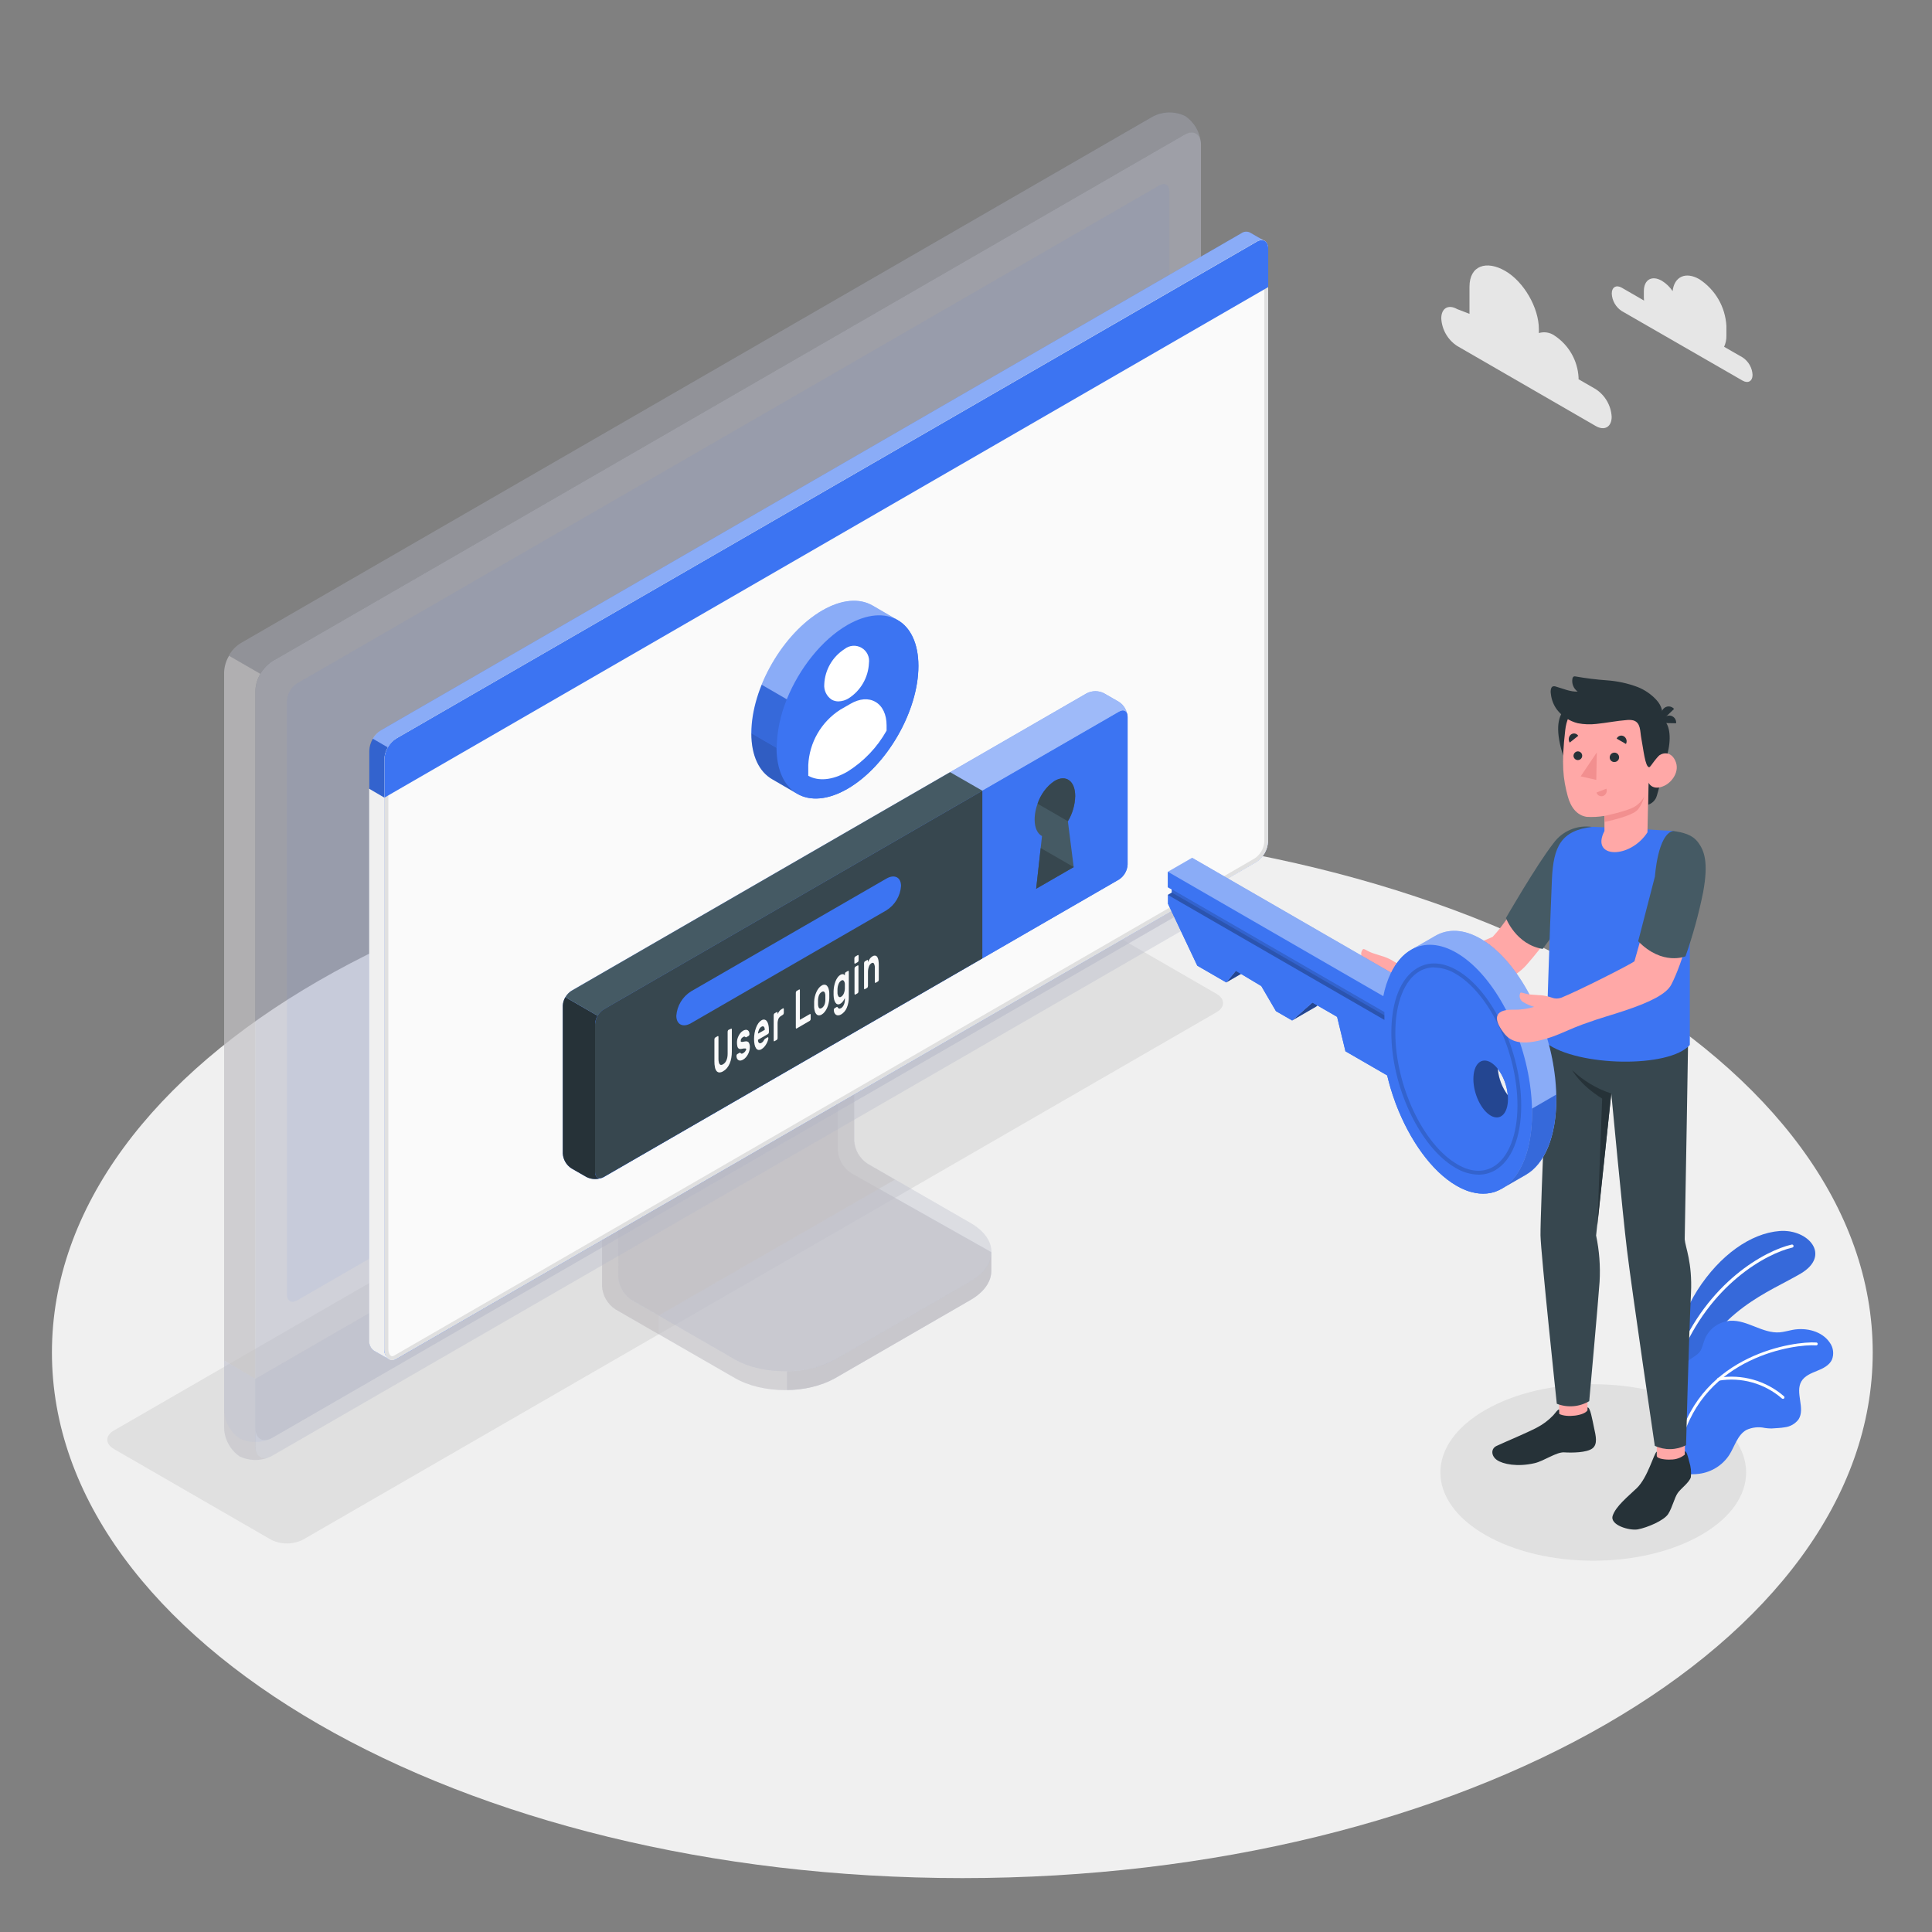 <svg width="198" height="198" viewBox="0 0 198 198" fill="none" xmlns="http://www.w3.org/2000/svg">
<rect x="0" y="0" width="198" height="198" fill="#808080" stroke="none"/>
<path d="M98.624 192.476C150.153 192.476 191.925 168.359 191.925 138.608C191.925 108.858 150.153 84.74 98.624 84.74C47.095 84.74 5.322 108.858 5.322 138.608C5.322 168.359 47.095 192.476 98.624 192.476Z" fill="#F0F0F0"/>
<path d="M152.207 157.299C146.088 153.767 146.088 148.041 152.207 144.509C158.325 140.976 168.245 140.976 174.363 144.509C180.481 148.041 180.481 153.767 174.363 157.299C168.245 160.832 158.325 160.832 152.207 157.299Z" fill="#E0E0E0"/>
<path d="M27.767 157.79L11.674 148.5C10.767 147.977 10.767 147.126 11.674 146.603L105.285 92.557C105.793 92.299 106.356 92.165 106.926 92.165C107.496 92.165 108.059 92.299 108.567 92.557L124.665 101.847C125.572 102.37 125.572 103.221 124.665 103.744L31.054 157.79C30.545 158.048 29.982 158.182 29.411 158.182C28.84 158.182 28.277 158.048 27.767 157.79Z" fill="#E0E0E0"/>
<path d="M85.615 141.23L99.451 133.23C100.877 132.407 101.59 131.33 101.59 130.248C101.59 129.167 101.59 128.324 101.59 128.324L87.239 120.23C86.838 119.97 86.504 119.62 86.265 119.207C86.025 118.794 85.887 118.33 85.861 117.854V100.79L61.705 114.753V131.809C61.733 132.285 61.872 132.748 62.111 133.161C62.35 133.573 62.683 133.924 63.083 134.185L75.295 141.218C78.139 142.877 82.764 142.877 85.615 141.23Z" fill="#3C74F2" fill-opacity="0.06"/>
<g opacity="0.6">
<path d="M85.615 141.23L99.451 133.23C100.877 132.407 101.59 131.33 101.59 130.248C101.59 129.167 101.59 128.324 101.59 128.324L87.239 120.23C86.838 119.97 86.504 119.62 86.265 119.207C86.025 118.794 85.887 118.33 85.861 117.854V100.79L61.705 114.753V131.809C61.733 132.285 61.872 132.748 62.111 133.161C62.35 133.573 62.683 133.924 63.083 134.185L75.295 141.218C78.139 142.877 82.764 142.877 85.615 141.23Z" fill="#C7C3C3"/>
</g>
<path opacity="0.3" d="M67.498 134.831V136.747L63.071 134.193C62.672 133.933 62.339 133.582 62.1 133.169C61.861 132.756 61.723 132.293 61.697 131.817V114.753L66.298 112.096C66.393 113.264 66.496 114.472 66.595 115.66L63.36 117.521V130.847C63.386 131.324 63.524 131.787 63.763 132.2C64.003 132.613 64.337 132.964 64.738 133.223L67.498 134.831Z" fill="#C7C3C3"/>
<path d="M63.36 130.85C63.387 131.327 63.526 131.79 63.766 132.203C64.005 132.616 64.338 132.966 64.738 133.226L75.28 139.301C78.131 140.944 82.756 140.948 85.611 139.301L99.471 131.302C102.326 129.655 102.326 126.985 99.471 125.338L88.922 119.263C88.523 119.003 88.191 118.652 87.952 118.239C87.713 117.826 87.575 117.363 87.548 116.887V103.558L63.392 117.521L63.36 130.85Z" fill="#3C74F2" fill-opacity="0.06"/>
<path opacity="0.3" d="M63.36 130.85C63.387 131.327 63.526 131.79 63.766 132.203C64.005 132.616 64.338 132.966 64.738 133.226L75.28 139.301C78.131 140.944 82.756 140.948 85.611 139.301L99.471 131.302C102.326 129.655 102.326 126.985 99.471 125.338L88.922 119.263C88.523 119.003 88.191 118.652 87.952 118.239C87.713 117.826 87.575 117.363 87.548 116.887V103.558L63.392 117.521L63.36 130.85Z" fill="#C7C3C3"/>
<path opacity="0.5" d="M91.714 120.891L88.906 119.271C88.507 119.011 88.175 118.66 87.936 118.247C87.697 117.834 87.559 117.371 87.532 116.895V103.558L63.376 117.521V130.85C63.403 131.327 63.542 131.79 63.781 132.203C64.021 132.616 64.354 132.966 64.754 133.226L67.526 134.81L91.714 120.891Z" fill="#C7C3C3"/>
<path d="M101.594 128.328V130.253C101.594 131.334 100.877 132.407 99.455 133.235L85.595 141.23C84.079 142.039 82.385 142.46 80.665 142.453V140.537C82.385 140.543 84.079 140.123 85.595 139.313L99.455 131.31C100.877 130.49 101.594 129.409 101.594 128.328Z" fill="#3C74F2" fill-opacity="0.06"/>
<path opacity="0.5" d="M101.594 128.328V130.253C101.594 131.334 100.877 132.407 99.455 133.235L85.595 141.23C84.079 142.039 82.385 142.46 80.665 142.453V140.537C82.385 140.543 84.079 140.123 85.595 139.313L99.455 131.31C100.877 130.49 101.594 129.409 101.594 128.328Z" fill="#C7C3C3"/>
<path d="M24.552 147.415C25.074 147.667 25.648 147.793 26.228 147.783C26.808 147.773 27.377 147.626 27.89 147.356L121.346 93.401C121.847 93.074 122.264 92.634 122.564 92.116C122.863 91.598 123.036 91.016 123.069 90.419V14.815C123.051 14.233 122.896 13.665 122.617 13.155C122.337 12.645 121.941 12.208 121.461 11.88C120.94 11.628 120.366 11.502 119.786 11.513C119.207 11.524 118.638 11.671 118.127 11.944L24.671 65.914C24.171 66.243 23.757 66.686 23.461 67.205C23.165 67.725 22.996 68.307 22.968 68.904V144.497C22.986 145.073 23.138 145.637 23.413 146.144C23.688 146.651 24.078 147.086 24.552 147.415Z" fill="#3C74F2" fill-opacity="0.06"/>
<path d="M27.902 147.352L121.358 93.397C121.86 93.071 122.278 92.63 122.577 92.112C122.876 91.594 123.049 91.013 123.081 90.415V14.815C123.081 13.718 122.309 13.27 121.358 13.821L27.902 67.776C27.401 68.102 26.984 68.542 26.684 69.061C26.385 69.579 26.212 70.16 26.18 70.757V146.358C26.18 147.455 26.952 147.902 27.902 147.352Z" fill="#3C74F2" fill-opacity="0.06"/>
<path opacity="0.5" d="M27.902 147.352L121.358 93.397C121.86 93.071 122.278 92.63 122.577 92.112C122.876 91.594 123.049 91.013 123.081 90.415V14.815C123.081 13.718 122.309 13.27 121.358 13.821L27.902 67.776C27.401 68.102 26.984 68.542 26.684 69.061C26.385 69.579 26.212 70.16 26.18 70.757V146.358C26.18 147.455 26.952 147.902 27.902 147.352Z" fill="#C7C3C3"/>
<path d="M27.649 149.316C27.159 149.53 26.628 149.635 26.093 149.624C25.559 149.613 25.033 149.487 24.552 149.253C24.077 148.923 23.687 148.487 23.412 147.978C23.136 147.47 22.984 146.904 22.968 146.326V139.444L26.195 141.313V148.195C26.176 149.197 26.813 149.653 27.649 149.316Z" fill="#3C74F2" fill-opacity="0.06"/>
<path opacity="0.5" d="M27.649 149.316C27.159 149.53 26.628 149.635 26.093 149.624C25.559 149.613 25.033 149.487 24.552 149.253C24.077 148.923 23.687 148.487 23.412 147.978C23.136 147.47 22.984 146.904 22.968 146.326V139.444L26.195 141.313V148.195C26.176 149.197 26.813 149.653 27.649 149.316Z" fill="#C7C3C3"/>
<path d="M26.176 141.313V148.195C26.176 149.292 26.968 149.736 27.898 149.189L121.354 95.234C121.853 94.909 122.269 94.471 122.568 93.956C122.867 93.441 123.042 92.863 123.077 92.268V85.354L26.176 141.313Z" fill="#3C74F2" fill-opacity="0.06"/>
<path opacity="0.3" d="M26.18 141.297V148.195C26.18 149.292 26.972 149.736 27.902 149.189L121.358 95.234C121.856 94.909 122.271 94.471 122.57 93.955C122.868 93.44 123.042 92.862 123.077 92.268V85.354L26.18 141.297Z" fill="#C7C3C3"/>
<path d="M29.407 132.66V71.831C29.425 71.472 29.528 71.123 29.707 70.812C29.886 70.501 30.136 70.237 30.437 70.041L118.8 19.008C119.37 18.68 119.834 18.945 119.834 19.602V80.463C119.814 80.822 119.711 81.171 119.531 81.482C119.352 81.793 119.101 82.058 118.8 82.253L30.441 133.274C29.87 133.603 29.407 133.333 29.407 132.66Z" fill="#3C74F2" fill-opacity="0.06"/>
<path d="M74.626 115.526C74.156 115.831 73.764 116.244 73.484 116.73C73.203 117.216 73.041 117.761 73.01 118.321C73.01 119.351 73.735 119.771 74.626 119.256C75.097 118.95 75.489 118.536 75.77 118.05C76.05 117.563 76.212 117.017 76.242 116.456C76.242 115.426 75.517 115.011 74.626 115.526Z" fill="#3C74F2" fill-opacity="0.06"/>
<path opacity="0.7" d="M26.686 69.055C26.38 69.571 26.204 70.154 26.176 70.754V141.313L22.968 139.444V68.904C22.989 68.303 23.163 67.717 23.475 67.202L26.686 69.055Z" fill="#C7C3C3"/>
<path opacity="0.3" d="M123.061 14.529C122.938 13.642 122.221 13.341 121.354 13.82L27.898 67.775C27.392 68.092 26.973 68.532 26.683 69.055L23.451 67.189C23.744 66.667 24.163 66.228 24.671 65.91L118.127 11.959C118.639 11.687 119.208 11.54 119.788 11.528C120.368 11.518 120.943 11.643 121.465 11.896C121.904 12.195 122.274 12.585 122.549 13.039C122.824 13.494 122.999 14.002 123.061 14.529Z" fill="#C7C3C3"/>
<path d="M128.102 23.835C127.963 23.766 127.808 23.735 127.653 23.747C127.498 23.759 127.35 23.813 127.223 23.903L39.042 74.844C38.694 75.074 38.405 75.383 38.198 75.746C37.992 76.108 37.874 76.514 37.854 76.931V137.388C37.841 137.593 37.882 137.796 37.971 137.98C38.061 138.164 38.196 138.322 38.364 138.438C38.559 138.545 39.596 139.147 39.905 139.313C40.014 139.369 40.136 139.394 40.259 139.387C40.381 139.38 40.5 139.341 40.602 139.273L128.763 88.332C129.111 88.102 129.4 87.793 129.607 87.43C129.813 87.068 129.931 86.662 129.951 86.245V25.475C129.969 25.321 129.944 25.166 129.878 25.026C129.812 24.886 129.709 24.767 129.579 24.683C129.381 24.552 128.324 23.966 128.102 23.835Z" fill="#3C74F2"/>
<path d="M40.582 75.7L128.767 24.778C129.433 24.382 129.955 24.707 129.955 25.475V86.245C129.935 86.662 129.817 87.068 129.611 87.43C129.404 87.793 129.115 88.102 128.767 88.332L40.582 139.273C39.917 139.669 39.394 139.032 39.394 138.264V77.786C39.415 77.37 39.533 76.964 39.74 76.602C39.946 76.239 40.235 75.93 40.582 75.7Z" fill="#FAFAFA"/>
<path d="M129.306 25.007C129.54 25.007 129.575 25.3 129.575 25.475V86.245C129.554 86.594 129.451 86.933 129.276 87.235C129.101 87.538 128.858 87.795 128.565 87.987L40.392 138.929C40.333 138.967 40.264 138.989 40.194 138.992C39.972 138.992 39.798 138.651 39.798 138.263V77.786C39.817 77.437 39.916 77.098 40.088 76.793C40.26 76.489 40.499 76.229 40.788 76.032L128.965 25.118C129.067 25.052 129.185 25.014 129.306 25.007ZM129.306 24.611C129.115 24.619 128.93 24.677 128.767 24.778L40.582 75.699C40.235 75.93 39.946 76.239 39.74 76.601C39.533 76.964 39.415 77.37 39.394 77.786V138.263C39.394 138.873 39.735 139.388 40.186 139.388C40.326 139.385 40.462 139.346 40.582 139.273L128.763 88.332C129.111 88.102 129.4 87.793 129.607 87.43C129.813 87.067 129.931 86.662 129.951 86.245V25.475C129.951 24.928 129.682 24.611 129.286 24.611H129.306Z" fill="#E0E0E0"/>
<path d="M38.341 138.438C38.471 138.505 39.41 139.04 39.822 139.277C39.674 139.155 39.557 138.999 39.48 138.823C39.403 138.647 39.368 138.455 39.378 138.263V81.734L37.834 80.832V137.388C37.821 137.592 37.861 137.796 37.95 137.979C38.038 138.163 38.173 138.321 38.341 138.438Z" fill="#F0F0F0"/>
<path d="M129.971 25.463C129.971 24.703 129.429 24.394 128.783 24.778L40.582 75.7C40.235 75.93 39.946 76.239 39.74 76.602C39.533 76.964 39.415 77.37 39.394 77.787V81.747L129.971 29.423V25.463Z" fill="#3C74F2"/>
<g opacity="0.4">
<path d="M128.767 24.778L40.582 75.695C40.228 75.919 39.937 76.228 39.735 76.594L38.202 75.703C38.404 75.35 38.693 75.054 39.042 74.844L127.223 23.903C127.349 23.812 127.498 23.758 127.653 23.745C127.807 23.732 127.963 23.762 128.102 23.831C128.316 23.966 129.318 24.532 129.575 24.671C129.442 24.622 129.299 24.605 129.158 24.624C129.017 24.643 128.883 24.695 128.767 24.778Z" fill="white"/>
</g>
<path opacity="0.15" d="M37.834 80.836V76.911C37.85 76.484 37.977 76.068 38.202 75.704L39.739 76.591C39.517 76.948 39.392 77.358 39.378 77.779V81.739L37.834 80.836Z" fill="black"/>
<path d="M111.375 71.05L58.56 101.542C58.304 101.709 58.09 101.934 57.936 102.199C57.783 102.464 57.694 102.761 57.677 103.067V118.21C57.694 118.516 57.783 118.813 57.936 119.078C58.09 119.343 58.304 119.568 58.56 119.735L60.101 120.622C60.375 120.76 60.677 120.832 60.984 120.832C61.291 120.832 61.593 120.76 61.867 120.622L114.674 90.13C114.931 89.962 115.144 89.737 115.298 89.471C115.451 89.205 115.54 88.907 115.557 88.601V73.454C115.54 73.148 115.451 72.851 115.298 72.586C115.144 72.321 114.931 72.096 114.674 71.93L113.129 71.043C112.857 70.906 112.556 70.836 112.251 70.837C111.946 70.839 111.646 70.912 111.375 71.05Z" fill="#3C74F2"/>
<path opacity="0.5" d="M115.557 73.32C115.493 72.864 115.125 72.698 114.682 72.955L61.867 103.447C61.607 103.609 61.392 103.835 61.245 104.105L57.939 102.196C58.087 101.931 58.299 101.708 58.556 101.546L111.375 71.054C111.648 70.916 111.95 70.843 112.256 70.843C112.562 70.843 112.864 70.916 113.137 71.054L114.682 71.941C114.917 72.096 115.117 72.298 115.268 72.536C115.419 72.774 115.517 73.041 115.557 73.32Z" fill="white"/>
<path d="M61.717 120.697C61.458 120.799 61.181 120.845 60.903 120.833C60.626 120.821 60.353 120.75 60.105 120.626L58.56 119.739C58.304 119.571 58.091 119.346 57.937 119.082C57.784 118.817 57.695 118.52 57.677 118.214V103.071C57.689 102.762 57.779 102.461 57.939 102.196L61.245 104.105C61.085 104.366 60.995 104.665 60.984 104.972V120.119C60.984 120.622 61.301 120.855 61.717 120.697Z" fill="#263238"/>
<path d="M61.867 103.447L114.682 72.955C115.169 72.674 115.565 72.9 115.565 73.462V88.609C115.548 88.915 115.459 89.213 115.306 89.479C115.152 89.745 114.939 89.97 114.682 90.138L61.875 120.63C61.388 120.911 60.992 120.681 60.992 120.119V104.976C61.008 104.67 61.095 104.373 61.247 104.107C61.399 103.842 61.612 103.616 61.867 103.447Z" fill="#3C74F2"/>
<path d="M97.373 79.137L58.564 101.546C58.307 101.708 58.095 101.931 57.947 102.196L61.253 104.105C61.4 103.835 61.614 103.609 61.875 103.447L100.683 81.041L97.373 79.137Z" fill="#455A64"/>
<path d="M100.675 81.041L61.867 103.447C61.61 103.615 61.396 103.84 61.243 104.106C61.09 104.372 61.001 104.67 60.984 104.976V120.115C60.984 120.677 61.38 120.907 61.867 120.626L100.675 98.22V81.041Z" fill="#37474F"/>
<path d="M70.817 101.602L90.842 90.043C91.67 89.564 92.343 89.904 92.343 90.803C92.306 91.308 92.151 91.797 91.889 92.231C91.628 92.664 91.268 93.03 90.838 93.298L70.817 104.861C69.989 105.34 69.312 105 69.312 104.101C69.349 103.595 69.505 103.106 69.766 102.672C70.028 102.238 70.388 101.871 70.817 101.602Z" fill="#3C74F2"/>
<path d="M74.919 105.431C74.923 105.427 74.927 105.424 74.933 105.421C74.938 105.419 74.943 105.418 74.949 105.418C74.955 105.418 74.96 105.419 74.965 105.421C74.97 105.424 74.975 105.427 74.979 105.431C74.996 105.458 75.005 105.49 75.002 105.522V107.776C75.003 107.993 74.984 108.211 74.947 108.425C74.914 108.621 74.858 108.813 74.781 108.995C74.71 109.163 74.616 109.32 74.503 109.463C74.392 109.595 74.258 109.706 74.107 109.791C73.99 109.868 73.852 109.909 73.711 109.91C73.658 109.906 73.605 109.891 73.558 109.865C73.51 109.84 73.468 109.806 73.434 109.764C73.347 109.647 73.29 109.511 73.268 109.368C73.23 109.176 73.213 108.981 73.216 108.785V106.528C73.216 106.489 73.224 106.45 73.24 106.413C73.25 106.381 73.271 106.353 73.3 106.334L73.549 106.188C73.557 106.18 73.568 106.176 73.579 106.176C73.59 106.176 73.6 106.18 73.609 106.188C73.627 106.214 73.635 106.247 73.632 106.279V108.504C73.629 108.627 73.641 108.749 73.668 108.869C73.679 108.945 73.712 109.017 73.763 109.075C73.781 109.096 73.803 109.113 73.829 109.124C73.854 109.135 73.882 109.139 73.909 109.138C73.977 109.133 74.043 109.112 74.1 109.075C74.17 109.032 74.234 108.98 74.29 108.92C74.351 108.849 74.402 108.769 74.44 108.683C74.485 108.581 74.518 108.475 74.539 108.366C74.562 108.235 74.573 108.102 74.571 107.97V105.74C74.572 105.7 74.581 105.661 74.599 105.625C74.608 105.593 74.629 105.565 74.658 105.546L74.919 105.431Z" fill="#FAFAFA"/>
<path d="M76.472 107.561C76.474 107.532 76.467 107.503 76.452 107.478C76.442 107.468 76.431 107.46 76.418 107.455C76.404 107.45 76.39 107.449 76.376 107.451C76.328 107.444 76.279 107.444 76.23 107.451L76 107.494C75.926 107.513 75.849 107.513 75.775 107.494C75.716 107.475 75.666 107.438 75.632 107.387C75.593 107.323 75.568 107.252 75.557 107.177C75.518 106.965 75.518 106.748 75.557 106.536C75.587 106.414 75.629 106.296 75.683 106.183C75.738 106.071 75.804 105.965 75.882 105.867C75.957 105.773 76.048 105.694 76.151 105.633C76.234 105.582 76.327 105.55 76.424 105.538C76.494 105.531 76.565 105.546 76.626 105.581C76.684 105.617 76.73 105.669 76.757 105.732C76.789 105.806 76.806 105.885 76.808 105.966C76.812 106.005 76.804 106.046 76.784 106.08C76.775 106.113 76.754 106.141 76.725 106.16L76.487 106.298C76.477 106.304 76.464 106.308 76.452 106.308C76.439 106.308 76.427 106.304 76.416 106.298L76.365 106.259C76.344 106.242 76.319 106.233 76.293 106.231C76.243 106.237 76.194 106.254 76.151 106.282C76.089 106.32 76.034 106.368 75.988 106.425C75.941 106.487 75.915 106.564 75.917 106.643C75.912 106.673 75.912 106.704 75.917 106.734C75.925 106.745 75.935 106.754 75.946 106.761C75.958 106.768 75.971 106.772 75.984 106.773C76.028 106.781 76.072 106.781 76.115 106.773L76.337 106.734C76.523 106.698 76.65 106.734 76.733 106.837C76.82 106.984 76.86 107.154 76.848 107.324C76.847 107.442 76.831 107.559 76.8 107.672C76.769 107.796 76.724 107.915 76.666 108.029C76.607 108.146 76.534 108.255 76.448 108.353C76.366 108.45 76.268 108.531 76.159 108.595C76.072 108.651 75.972 108.685 75.87 108.694C75.795 108.697 75.722 108.676 75.66 108.635C75.599 108.593 75.552 108.533 75.525 108.464C75.493 108.389 75.477 108.308 75.478 108.227C75.474 108.186 75.482 108.144 75.501 108.108C75.511 108.075 75.532 108.047 75.561 108.029L75.798 107.89C75.83 107.89 75.854 107.87 75.87 107.89L75.921 107.946C75.932 107.957 75.944 107.967 75.959 107.974C75.973 107.981 75.989 107.984 76.004 107.985C76.06 107.985 76.114 107.967 76.159 107.934C76.23 107.893 76.294 107.841 76.349 107.779C76.376 107.747 76.398 107.711 76.416 107.672C76.444 107.641 76.463 107.603 76.472 107.561Z" fill="#FAFAFA"/>
<path d="M77.279 106.489C77.279 106.283 77.296 106.078 77.331 105.875C77.364 105.684 77.416 105.497 77.485 105.317C77.544 105.155 77.624 105.001 77.723 104.861C77.806 104.74 77.914 104.639 78.04 104.564C78.132 104.502 78.243 104.478 78.353 104.497C78.449 104.519 78.534 104.577 78.59 104.659C78.665 104.767 78.717 104.888 78.745 105.016C78.783 105.182 78.801 105.352 78.8 105.522V105.768C78.801 105.809 78.792 105.85 78.772 105.887C78.763 105.919 78.742 105.947 78.713 105.966L77.683 106.564C77.681 106.634 77.69 106.703 77.711 106.77C77.726 106.815 77.754 106.854 77.79 106.885C77.823 106.91 77.864 106.923 77.905 106.92C77.953 106.915 77.999 106.898 78.04 106.873C78.1 106.84 78.153 106.797 78.198 106.746C78.239 106.7 78.273 106.65 78.301 106.596C78.318 106.564 78.337 106.534 78.356 106.505C78.374 106.484 78.394 106.467 78.416 106.453L78.661 106.31C78.67 106.304 78.68 106.3 78.691 106.3C78.702 106.3 78.712 106.304 78.721 106.31C78.731 106.323 78.739 106.338 78.743 106.353C78.747 106.369 78.748 106.386 78.745 106.402C78.74 106.479 78.724 106.555 78.697 106.627C78.663 106.737 78.618 106.843 78.562 106.944C78.501 107.06 78.426 107.169 78.341 107.269C78.255 107.371 78.154 107.458 78.04 107.526C77.946 107.587 77.834 107.614 77.723 107.601C77.626 107.578 77.541 107.519 77.485 107.435C77.407 107.315 77.355 107.18 77.331 107.039C77.295 106.858 77.278 106.673 77.279 106.489ZM78.04 105.225C77.979 105.258 77.926 105.304 77.885 105.36C77.841 105.416 77.805 105.477 77.778 105.542C77.751 105.608 77.728 105.675 77.711 105.744C77.697 105.807 77.688 105.87 77.683 105.934L78.38 105.538C78.376 105.484 78.368 105.429 78.356 105.376C78.35 105.328 78.331 105.283 78.301 105.245C78.289 105.228 78.274 105.214 78.256 105.203C78.239 105.192 78.219 105.185 78.198 105.182C78.142 105.177 78.086 105.193 78.04 105.225Z" fill="#FAFAFA"/>
<path d="M80.043 104.121C79.924 104.189 79.829 104.295 79.774 104.421C79.713 104.589 79.684 104.766 79.691 104.944V106.374C79.692 106.415 79.683 106.455 79.667 106.493C79.658 106.525 79.636 106.553 79.608 106.572L79.374 106.706C79.371 106.711 79.366 106.714 79.361 106.716C79.356 106.719 79.35 106.72 79.344 106.72C79.339 106.72 79.333 106.719 79.328 106.716C79.323 106.714 79.319 106.711 79.315 106.706C79.297 106.679 79.289 106.647 79.291 106.615V104.053C79.291 104.012 79.299 103.972 79.315 103.934C79.326 103.902 79.347 103.875 79.374 103.855L79.608 103.721C79.616 103.713 79.627 103.709 79.638 103.709C79.649 103.709 79.659 103.713 79.667 103.721C79.686 103.746 79.694 103.777 79.691 103.808V103.934C79.738 103.828 79.797 103.727 79.865 103.633C79.928 103.547 80.009 103.475 80.103 103.424L80.245 103.34C80.253 103.333 80.263 103.329 80.273 103.329C80.284 103.329 80.293 103.333 80.301 103.34C80.32 103.367 80.33 103.399 80.329 103.431V103.792C80.328 103.833 80.319 103.873 80.301 103.911C80.291 103.942 80.272 103.97 80.245 103.99L80.043 104.121Z" fill="#FAFAFA"/>
<path d="M82.998 103.93C83.001 103.926 83.006 103.923 83.011 103.92C83.016 103.918 83.022 103.917 83.027 103.917C83.033 103.917 83.038 103.918 83.044 103.92C83.049 103.923 83.053 103.926 83.057 103.93C83.075 103.957 83.083 103.989 83.081 104.021V104.417C83.081 104.458 83.073 104.498 83.057 104.536C83.043 104.565 83.023 104.591 82.998 104.611L81.643 105.403C81.635 105.411 81.625 105.415 81.614 105.415C81.603 105.415 81.592 105.411 81.584 105.403C81.566 105.378 81.558 105.347 81.56 105.316V101.752C81.56 101.711 81.568 101.671 81.584 101.633C81.595 101.602 81.616 101.576 81.643 101.558L81.893 101.412C81.901 101.404 81.912 101.4 81.922 101.4C81.933 101.4 81.944 101.404 81.952 101.412C81.97 101.437 81.978 101.468 81.976 101.499V104.512L82.998 103.93Z" fill="#FAFAFA"/>
<path d="M84.213 101C84.302 100.938 84.41 100.909 84.518 100.917C84.611 100.924 84.697 100.967 84.76 101.036C84.834 101.12 84.888 101.22 84.918 101.329C84.961 101.469 84.984 101.614 84.99 101.76C84.99 101.792 84.99 101.836 84.99 101.887V102.192C84.99 102.239 84.99 102.283 84.99 102.319C84.982 102.491 84.958 102.662 84.918 102.829C84.882 102.993 84.829 103.152 84.76 103.305C84.697 103.447 84.616 103.58 84.518 103.701C84.435 103.81 84.331 103.903 84.213 103.974C84.122 104.033 84.014 104.063 83.904 104.057C83.813 104.049 83.728 104.007 83.667 103.938C83.591 103.857 83.537 103.757 83.508 103.649C83.466 103.509 83.442 103.364 83.437 103.218C83.437 103.186 83.437 103.146 83.437 103.095V102.79C83.437 102.738 83.437 102.695 83.437 102.663C83.442 102.49 83.464 102.317 83.504 102.148C83.543 101.984 83.597 101.823 83.667 101.669C83.73 101.528 83.81 101.395 83.904 101.273C83.988 101.163 84.093 101.07 84.213 101ZM84.586 102.022C84.585 101.934 84.571 101.847 84.542 101.764C84.527 101.714 84.497 101.669 84.455 101.638C84.421 101.615 84.38 101.605 84.34 101.61C84.295 101.618 84.252 101.636 84.213 101.661C84.167 101.687 84.124 101.719 84.087 101.756C84.041 101.804 84.003 101.857 83.972 101.915C83.932 101.987 83.903 102.064 83.885 102.144C83.859 102.246 83.843 102.349 83.837 102.453C83.837 102.485 83.837 102.521 83.837 102.564V102.845C83.837 102.889 83.837 102.925 83.837 102.948C83.841 103.036 83.857 103.123 83.885 103.206C83.899 103.256 83.93 103.301 83.972 103.332C83.988 103.344 84.007 103.352 84.027 103.356C84.046 103.36 84.067 103.36 84.087 103.356C84.132 103.349 84.175 103.332 84.213 103.309C84.259 103.282 84.302 103.25 84.34 103.214C84.384 103.165 84.423 103.112 84.455 103.055C84.493 102.982 84.522 102.905 84.542 102.826C84.568 102.724 84.582 102.621 84.586 102.517C84.588 102.48 84.588 102.443 84.586 102.406V102.129C84.588 102.093 84.588 102.057 84.586 102.022Z" fill="#FAFAFA"/>
<path d="M86.201 103.316C86.252 103.285 86.297 103.247 86.336 103.202C86.384 103.146 86.425 103.085 86.459 103.019C86.498 102.94 86.529 102.856 86.55 102.77C86.574 102.673 86.586 102.573 86.585 102.473V102.271C86.585 102.311 86.546 102.358 86.518 102.414C86.491 102.471 86.459 102.527 86.423 102.58C86.382 102.636 86.337 102.688 86.288 102.738C86.239 102.79 86.181 102.834 86.118 102.869C86.077 102.897 86.032 102.916 85.983 102.925C85.935 102.935 85.885 102.935 85.837 102.924C85.749 102.897 85.673 102.839 85.623 102.762C85.559 102.66 85.512 102.547 85.484 102.429C85.451 102.28 85.432 102.127 85.429 101.974C85.429 101.922 85.429 101.859 85.429 101.784C85.429 101.709 85.429 101.645 85.429 101.59C85.434 101.416 85.453 101.242 85.484 101.071C85.517 100.903 85.563 100.737 85.623 100.576C85.679 100.436 85.751 100.304 85.837 100.18C85.91 100.071 86.006 99.979 86.118 99.911C86.171 99.879 86.228 99.856 86.288 99.844C86.333 99.835 86.379 99.835 86.423 99.844C86.458 99.853 86.491 99.871 86.518 99.895C86.543 99.914 86.566 99.937 86.585 99.962V99.835C86.586 99.795 86.594 99.754 86.609 99.717C86.62 99.686 86.641 99.659 86.669 99.641L86.902 99.503C86.91 99.495 86.921 99.491 86.932 99.491C86.943 99.491 86.954 99.495 86.962 99.503C86.981 99.529 86.99 99.561 86.989 99.594V102.168C87 102.554 86.928 102.937 86.779 103.293C86.662 103.572 86.46 103.808 86.201 103.966C86.113 104.021 86.012 104.052 85.908 104.057C85.826 104.062 85.744 104.041 85.675 103.998C85.608 103.947 85.553 103.882 85.516 103.807C85.478 103.717 85.456 103.62 85.453 103.522C85.449 103.481 85.457 103.44 85.477 103.404C85.486 103.371 85.507 103.343 85.536 103.324L85.746 103.206C85.751 103.2 85.757 103.196 85.763 103.193C85.769 103.191 85.776 103.189 85.784 103.189C85.791 103.189 85.797 103.191 85.804 103.193C85.811 103.196 85.816 103.2 85.821 103.206C85.841 103.226 85.858 103.249 85.873 103.273C85.897 103.315 85.936 103.347 85.984 103.36C86.031 103.396 86.102 103.356 86.201 103.316ZM85.829 101.396C85.829 101.501 85.829 101.604 85.829 101.705C85.818 101.863 85.863 102.02 85.956 102.148C85.991 102.179 86.036 102.195 86.082 102.195C86.129 102.195 86.174 102.179 86.209 102.148C86.324 102.073 86.414 101.966 86.467 101.839C86.539 101.674 86.579 101.497 86.585 101.317C86.585 101.257 86.585 101.186 86.585 101.103C86.585 101.02 86.585 100.948 86.585 100.897C86.594 100.755 86.551 100.615 86.467 100.501C86.431 100.469 86.386 100.451 86.338 100.451C86.29 100.451 86.244 100.469 86.209 100.501C86.097 100.575 86.008 100.681 85.956 100.806C85.874 100.992 85.831 101.193 85.829 101.396Z" fill="#FAFAFA"/>
<path d="M87.912 97.88C87.92 97.873 87.93 97.87 87.94 97.87C87.95 97.87 87.96 97.873 87.967 97.88C87.988 97.905 87.998 97.938 87.995 97.971V98.402C87.995 98.444 87.986 98.484 87.967 98.521C87.956 98.551 87.937 98.577 87.912 98.596L87.647 98.751C87.643 98.755 87.638 98.758 87.633 98.761C87.628 98.763 87.623 98.764 87.617 98.764C87.611 98.764 87.606 98.763 87.601 98.761C87.596 98.758 87.591 98.755 87.587 98.751C87.577 98.739 87.569 98.725 87.564 98.71C87.56 98.695 87.558 98.679 87.56 98.664V98.232C87.559 98.191 87.569 98.15 87.587 98.113C87.598 98.082 87.619 98.056 87.647 98.038L87.912 97.88ZM87.979 101.598C87.979 101.638 87.971 101.677 87.956 101.713C87.943 101.744 87.922 101.771 87.896 101.792L87.659 101.927C87.655 101.931 87.651 101.934 87.646 101.936C87.641 101.939 87.636 101.94 87.631 101.94C87.626 101.94 87.62 101.939 87.615 101.936C87.611 101.934 87.606 101.931 87.603 101.927C87.582 101.901 87.573 101.868 87.575 101.836V99.273C87.575 99.232 87.585 99.192 87.603 99.155C87.614 99.124 87.633 99.097 87.659 99.076L87.896 98.941C87.904 98.933 87.915 98.929 87.926 98.929C87.937 98.929 87.948 98.933 87.956 98.941C87.973 98.966 87.982 98.997 87.979 99.028V101.598Z" fill="#FAFAFA"/>
<path d="M90.062 100.39C90.062 100.431 90.054 100.471 90.038 100.509C90.028 100.54 90.007 100.566 89.979 100.584L89.742 100.723C89.734 100.73 89.724 100.734 89.714 100.734C89.703 100.734 89.694 100.73 89.686 100.723C89.665 100.697 89.655 100.665 89.658 100.632V99.238C89.671 99.073 89.641 98.908 89.571 98.759C89.516 98.66 89.429 98.644 89.306 98.715C89.183 98.797 89.093 98.919 89.049 99.06C88.982 99.246 88.95 99.444 88.954 99.642V101.04C88.953 101.08 88.945 101.121 88.93 101.158C88.92 101.191 88.899 101.219 88.87 101.238L88.637 101.372C88.633 101.377 88.628 101.38 88.623 101.382C88.618 101.385 88.613 101.386 88.607 101.386C88.601 101.386 88.596 101.385 88.591 101.382C88.586 101.38 88.581 101.377 88.577 101.372C88.559 101.347 88.55 101.316 88.553 101.285V98.723C88.553 98.682 88.561 98.642 88.577 98.604C88.587 98.572 88.608 98.543 88.637 98.525L88.87 98.39C88.874 98.386 88.879 98.383 88.884 98.38C88.889 98.378 88.894 98.377 88.9 98.377C88.906 98.377 88.911 98.378 88.916 98.38C88.921 98.383 88.926 98.386 88.93 98.39C88.947 98.417 88.956 98.449 88.954 98.481V98.604C89.006 98.484 89.069 98.368 89.144 98.26C89.209 98.16 89.297 98.077 89.401 98.018C89.491 97.952 89.603 97.924 89.714 97.939C89.758 97.95 89.799 97.97 89.834 97.998C89.87 98.026 89.899 98.061 89.92 98.101C89.977 98.209 90.015 98.325 90.031 98.446C90.052 98.603 90.062 98.762 90.062 98.921V100.39Z" fill="#FAFAFA"/>
<path d="M110.037 88.863L106.191 91.08L106.789 85.687C106.326 85.441 106.033 84.843 106.033 83.984C106.033 82.451 106.968 80.673 108.116 80.024C109.264 79.375 110.195 80.064 110.195 81.608C110.171 82.517 109.912 83.404 109.443 84.182L110.037 88.863Z" fill="#455A64"/>
<path d="M110.04 88.862L106.655 86.91L106.191 91.084L110.04 88.862Z" fill="#37474F"/>
<path d="M108.108 80.012C107.271 80.578 106.646 81.407 106.334 82.368L109.435 84.158C109.904 83.38 110.163 82.493 110.187 81.584C110.195 80.052 109.264 79.351 108.108 80.012Z" fill="#37474F"/>
<path d="M89.417 62.053C88.098 61.293 86.281 61.4 84.269 62.56C80.253 64.881 76.998 70.516 76.998 75.153C76.998 77.481 77.822 79.113 79.145 79.865L81.707 81.354C83.021 82.115 84.839 82.004 86.855 80.843C90.87 78.527 94.125 72.888 94.125 68.251C94.125 65.934 93.309 64.29 91.995 63.55" fill="#3C74F2"/>
<path d="M86.851 64.053C82.835 66.374 79.58 72.013 79.58 76.646C79.58 81.279 82.835 83.164 86.851 80.843C90.866 78.523 94.125 72.888 94.121 68.251C94.117 63.613 90.862 61.736 86.851 64.053Z" fill="#3C74F2"/>
<path d="M90.862 74.341V74.872C89.9 76.589 88.52 78.036 86.851 79.078C85.287 79.977 83.873 80.076 82.835 79.501V78.408C82.888 77.271 83.213 76.163 83.782 75.177C84.351 74.192 85.148 73.356 86.106 72.742L87.164 72.132C88.098 71.593 89.009 71.522 89.722 71.938C90.434 72.353 90.862 73.229 90.862 74.341Z" fill="#3C74F2"/>
<path opacity="0.4" d="M89.417 62.053L91.991 63.55C90.676 62.786 88.858 62.893 86.843 64.053C84.213 65.574 81.909 68.516 80.633 71.668L78.056 70.175C79.335 67.007 81.62 64.081 84.265 62.56C86.284 61.404 88.102 61.293 89.417 62.053Z" fill="white"/>
<path opacity="0.2" d="M81.616 81.295L79.148 79.865C77.826 79.113 77.002 77.489 77.002 75.153L79.58 76.65C79.596 78.907 80.356 80.515 81.616 81.295Z" fill="black"/>
<path opacity="0.1" d="M78.064 70.175L80.641 71.668C79.981 73.246 79.626 74.936 79.596 76.646L77.018 75.149C77.05 73.44 77.404 71.752 78.064 70.175Z" fill="black"/>
<path d="M85.932 71.882C85.686 71.885 85.444 71.822 85.231 71.7C84.974 71.529 84.768 71.291 84.635 71.012C84.502 70.733 84.446 70.424 84.475 70.116C84.508 69.394 84.714 68.692 85.075 68.066C85.436 67.44 85.942 66.91 86.55 66.52C86.794 66.325 87.091 66.209 87.403 66.185C87.715 66.162 88.026 66.234 88.296 66.39C88.567 66.547 88.783 66.781 88.918 67.063C89.053 67.345 89.1 67.661 89.052 67.97C89.018 68.691 88.812 69.394 88.451 70.019C88.09 70.645 87.585 71.175 86.977 71.565C86.663 71.762 86.302 71.871 85.932 71.882Z" fill="white"/>
<path d="M89.722 71.933C89.009 71.517 88.098 71.589 87.164 72.127L86.106 72.737C85.148 73.352 84.35 74.188 83.781 75.175C83.212 76.162 82.888 77.27 82.835 78.408V79.505C83.873 80.079 85.287 79.98 86.851 79.081C88.52 78.039 89.9 76.593 90.862 74.876V74.345C90.862 73.228 90.45 72.353 89.722 71.933Z" fill="white"/>
<path d="M171.131 140.441C171.131 140.441 171.658 135.816 173.959 132.224C176.26 128.633 179.42 126.395 182.37 126.162C185.32 125.928 187.704 128.645 184.548 130.518C181.392 132.391 175.784 134.284 173.202 141.253L171.131 140.441Z" fill="#3C74F2"/>
<path opacity="0.1" d="M171.131 140.441C171.131 140.441 171.658 135.816 173.959 132.224C176.26 128.633 179.42 126.395 182.37 126.162C185.32 125.928 187.704 128.645 184.548 130.518C181.392 132.391 175.784 134.284 173.202 141.253L171.131 140.441Z" fill="black"/>
<path d="M171.999 139.237H171.967C171.928 139.222 171.897 139.191 171.881 139.152C171.865 139.114 171.864 139.07 171.88 139.032C174.992 131.369 180.917 128.165 183.617 127.548C183.638 127.543 183.659 127.542 183.679 127.546C183.7 127.549 183.719 127.557 183.737 127.568C183.755 127.579 183.77 127.593 183.782 127.61C183.794 127.627 183.803 127.646 183.807 127.666C183.812 127.687 183.813 127.708 183.809 127.728C183.806 127.749 183.798 127.768 183.787 127.786C183.776 127.804 183.762 127.819 183.745 127.831C183.728 127.843 183.709 127.852 183.689 127.856C181.043 128.466 175.234 131.61 172.173 139.154C172.158 139.186 172.132 139.211 172.1 139.226C172.069 139.242 172.033 139.245 171.999 139.237Z" fill="white"/>
<path d="M187.752 139.329C187.486 139.931 186.829 140.248 186.219 140.493C185.609 140.739 184.944 141.004 184.611 141.574C183.946 142.723 185.039 144.346 184.326 145.459C184.158 145.683 183.947 145.871 183.705 146.011C183.462 146.151 183.194 146.241 182.916 146.275C182.461 146.358 181.998 146.358 181.538 146.397C181.318 146.395 181.099 146.377 180.881 146.346C180.241 146.203 179.572 146.274 178.976 146.548C178.061 147.063 177.788 148.215 177.226 149.106C176.882 149.631 176.43 150.075 175.898 150.408C175.367 150.742 174.771 150.957 174.149 151.039C173.753 151.09 172.961 151.165 172.565 150.932C172.534 150.916 172.505 150.898 172.478 150.876C172.418 150.813 172.347 150.73 172.315 150.686C172.313 150.677 172.313 150.667 172.315 150.658C172.153 150.06 172.418 149.443 172.43 148.825V148.714C172.403 147.997 172.383 147.284 172.367 146.572C172.333 145.252 172.319 143.932 172.327 142.612C172.327 141.756 172.232 140.822 172.597 140.018C172.993 139.131 173.991 139.111 174.367 138.244C174.517 137.895 174.596 137.527 174.743 137.175C174.969 136.662 175.332 136.222 175.791 135.901C176.251 135.581 176.79 135.392 177.349 135.357C179.087 135.27 180.643 136.676 182.382 136.545C182.829 136.509 183.269 136.371 183.712 136.291C185.118 136.026 186.746 136.426 187.538 137.618C187.711 137.864 187.822 138.148 187.859 138.447C187.897 138.745 187.86 139.048 187.752 139.329Z" fill="#3C74F2"/>
<path d="M172.141 147.914C172.104 147.903 172.072 147.878 172.053 147.844C172.034 147.81 172.028 147.77 172.038 147.732C174.438 138.727 183.918 137.436 186.148 137.586C186.167 137.587 186.187 137.592 186.204 137.601C186.222 137.609 186.238 137.621 186.251 137.636C186.263 137.651 186.273 137.668 186.279 137.687C186.286 137.705 186.288 137.725 186.286 137.745C186.282 137.783 186.264 137.819 186.234 137.844C186.205 137.869 186.167 137.881 186.128 137.879C183.954 137.725 174.672 138.996 172.323 147.811C172.312 147.848 172.287 147.88 172.253 147.899C172.219 147.918 172.179 147.924 172.141 147.914Z" fill="white"/>
<path d="M182.687 143.352C182.657 143.348 182.629 143.334 182.607 143.312C181.731 142.553 180.698 141.996 179.581 141.682C178.465 141.368 177.293 141.304 176.149 141.495C176.11 141.498 176.072 141.487 176.041 141.464C176.01 141.44 175.989 141.406 175.982 141.368C175.977 141.329 175.986 141.29 176.009 141.258C176.032 141.226 176.067 141.205 176.105 141.198C177.298 140.999 178.521 141.067 179.684 141.396C180.848 141.726 181.925 142.308 182.837 143.102C182.851 143.116 182.862 143.132 182.87 143.15C182.878 143.168 182.881 143.188 182.881 143.207C182.881 143.227 182.878 143.246 182.87 143.264C182.862 143.282 182.851 143.299 182.837 143.312C182.819 143.334 182.795 143.349 182.768 143.356C182.741 143.363 182.713 143.362 182.687 143.352Z" fill="white"/>
<path d="M149.34 31.68L150.599 32.163V29.391C150.599 27.189 152.353 26.663 154.258 27.764C156.167 28.865 157.711 31.538 157.711 33.739V34.135C157.976 34.054 158.257 34.034 158.531 34.077C158.805 34.119 159.067 34.223 159.295 34.381C160.018 34.852 160.62 35.488 161.051 36.236C161.483 36.984 161.732 37.823 161.778 38.685V38.867L163.536 39.881C164.012 40.192 164.408 40.61 164.692 41.102C164.976 41.594 165.14 42.145 165.172 42.713C165.172 43.758 164.439 44.182 163.536 43.659L149.34 35.458C148.863 35.148 148.468 34.73 148.184 34.238C147.9 33.746 147.737 33.194 147.708 32.627C147.708 31.585 148.433 31.161 149.34 31.68Z" fill="#E6E6E6"/>
<path d="M166.205 29.486L168.49 30.805C168.478 30.705 168.471 30.604 168.47 30.504V29.843C168.47 28.654 169.294 28.187 170.316 28.777C170.755 29.046 171.13 29.407 171.417 29.835C171.583 28.354 172.747 27.803 174.157 28.615C174.962 29.139 175.633 29.846 176.115 30.677C176.596 31.509 176.875 32.443 176.929 33.403V34.392C176.939 34.788 176.859 35.181 176.695 35.541L178.596 36.634C178.892 36.83 179.138 37.094 179.314 37.402C179.49 37.711 179.592 38.057 179.61 38.412C179.61 39.065 179.15 39.331 178.584 39.006L166.205 31.878C165.906 31.683 165.657 31.42 165.479 31.11C165.3 30.8 165.198 30.453 165.18 30.096C165.18 29.427 165.639 29.161 166.205 29.486Z" fill="#E6E6E6"/>
<path d="M157.359 89.587C155.695 92.399 154.095 94.842 152.971 96.014C150.836 97.004 145.823 98.533 143.863 98.786C143.519 98.83 143.17 98.749 142.881 98.557C142.109 98.05 141.511 97.967 140.699 97.686C140.061 97.468 139.792 97.163 139.673 97.29C139.55 97.433 139.489 97.619 139.501 97.808C139.514 97.997 139.6 98.173 139.74 98.299C140.045 98.589 140.383 98.841 140.746 99.052C139.877 99.267 138.97 99.284 138.093 99.099C136.394 98.652 135.594 99.468 136.743 101.313C137.139 101.97 138.77 103.028 142.049 102.742C143.219 102.679 144.384 102.547 145.538 102.346C148.682 101.673 152.179 101.024 154.329 100.366C155.129 100.052 155.845 99.556 156.42 98.917C160.035 94.795 161.235 91.856 162.819 89.187L162.685 84.831C160.119 84.744 158.748 87.235 157.359 89.587Z" fill="#FFA8A7"/>
<path d="M163.124 84.744C162.38 84.64 161.622 84.74 160.931 85.036C160.24 85.331 159.643 85.809 159.204 86.419C157.446 88.673 154.333 94.082 154.333 94.082C154.333 94.082 155.351 96.794 158.099 97.25L162.514 91.286C162.514 91.286 164.605 87.144 163.124 84.744Z" fill="#455A64"/>
<path d="M172.672 145.546H169.793V150.678H172.672V145.546Z" fill="#FFA8A7"/>
<path d="M162.693 145.272L159.818 145.375L159.671 139.942L162.693 139.839V145.272Z" fill="#FFA8A7"/>
<path d="M173.076 101.118C173.076 103.978 172.656 127.013 172.656 127.013C172.719 127.837 173.448 129.357 173.301 132.521C173.084 136.818 172.795 148.112 172.795 148.112C172.3 148.365 171.755 148.502 171.2 148.513C170.645 148.524 170.095 148.408 169.591 148.175C169.591 148.175 167.255 132.335 166.74 128.094C166.288 124.376 165.132 112.068 165.132 112.068L163.576 126.617C163.906 128.178 164.026 129.776 163.932 131.369C163.797 133.349 162.871 143.597 162.871 143.597C162.373 143.891 161.816 144.067 161.24 144.113C160.665 144.159 160.086 144.073 159.548 143.863C159.548 143.863 157.909 128.419 157.877 126.605C157.838 124.546 158.836 101.095 158.836 101.095L173.076 101.118Z" fill="#37474F"/>
<path d="M169.793 149.197V148.769C169.516 148.892 168.878 151.434 167.734 152.519C166.827 153.382 165.591 154.376 165.275 155.339C164.958 156.301 166.997 156.891 167.849 156.737C168.831 156.554 170.541 155.83 170.969 155.153C171.397 154.475 171.599 153.493 171.947 153.002C172.296 152.511 173.1 151.965 173.286 151.395C173.344 150.861 173.288 150.321 173.123 149.811C172.989 149.28 172.846 148.698 172.672 148.749V149.074C172.266 149.407 171.756 149.587 171.23 149.581C170.811 149.617 169.789 149.529 169.793 149.197Z" fill="#263238"/>
<path d="M159.786 144.449C159.636 144.449 159.513 144.675 159.184 145.047C158.695 145.561 158.124 145.989 157.493 146.314C156.416 146.877 154.325 147.74 153.371 148.187C152.777 148.465 152.805 149.209 153.418 149.633C154.032 150.056 155.509 150.361 157.283 149.95C158.25 149.724 159.509 148.793 160.309 148.845C161.109 148.896 162.594 148.88 163.184 148.449C163.774 148.017 163.536 147.122 163.37 146.35C163.188 145.502 162.974 144.184 162.693 144.243V144.54C162.348 145.087 160.562 145.308 159.802 144.908L159.786 144.449Z" fill="#263238"/>
<path d="M165.132 112.068C163.634 111.578 162.265 110.759 161.124 109.672C161.124 109.672 161.916 111.181 164.197 112.587L163.706 125.58L165.132 112.068Z" fill="#263238"/>
<path d="M171.468 85.164C171.468 85.164 173.844 85.71 173.674 90.003L173.179 96.834V107.091C171.064 109.49 161.695 109.316 158.467 106.9C158.467 106.9 158.832 94.763 159.049 90.09C159.204 86.772 159.968 85.101 163.231 84.736L167.243 84.911L171.468 85.164Z" fill="#3C74F2"/>
<path d="M168.443 76.246C168.456 76.82 168.356 77.392 168.148 77.928C167.939 78.464 167.627 78.953 167.229 79.367C166.83 79.782 166.354 80.113 165.827 80.343C165.3 80.572 164.733 80.695 164.158 80.705C161.782 80.705 160.388 78.653 159.873 76.246C158.923 71.838 161.79 71.783 164.158 71.783C165.318 71.807 166.421 72.29 167.224 73.127C168.028 73.964 168.466 75.086 168.443 76.246Z" fill="#263238"/>
<path d="M170.628 78.048C170.628 78.048 169.971 81.263 169.706 81.794C169.539 82.113 169.255 82.356 168.914 82.471L168.961 80.21L170.628 78.048Z" fill="#263238"/>
<path d="M169.801 73.442C169.801 73.442 170.272 73.323 170.775 74.107C171.203 74.776 171.302 76.281 170.628 78.067L169.389 78.218L169.801 73.442Z" fill="#263238"/>
<path d="M170.256 74.095L171.777 74.123C171.787 74.025 171.777 73.925 171.747 73.831C171.718 73.737 171.669 73.65 171.604 73.576C171.538 73.501 171.459 73.441 171.369 73.399C171.28 73.357 171.183 73.334 171.084 73.331C170.876 73.334 170.677 73.414 170.524 73.555C170.371 73.696 170.276 73.888 170.256 74.095Z" fill="#263238"/>
<path d="M170.442 73.735L171.567 72.654C171.502 72.578 171.422 72.515 171.332 72.471C171.242 72.427 171.144 72.403 171.044 72.399C170.944 72.394 170.844 72.411 170.751 72.448C170.657 72.484 170.573 72.54 170.502 72.61C170.353 72.756 170.264 72.953 170.253 73.161C170.242 73.369 170.309 73.574 170.442 73.735Z" fill="#263238"/>
<path d="M169.017 78.198C169.266 78.353 169.619 77.858 169.928 77.521C170.236 77.184 171.195 76.875 171.694 77.968C172.193 79.061 171.341 80.142 170.628 80.499C169.349 81.132 168.945 80.21 168.945 80.21L168.839 85.302C167.041 88.074 162.962 87.987 164.431 85.168V83.619C163.827 83.72 163.213 83.752 162.602 83.714C161.604 83.556 160.978 82.736 160.673 81.612C160.19 79.806 160.004 78.349 160.416 74.796C160.867 70.908 165.215 70.864 167.544 72.42C169.872 73.977 169.017 78.198 169.017 78.198Z" fill="#FFA8A7"/>
<path d="M163.599 74.191C164.637 74.088 165.663 73.874 166.704 73.795C166.929 73.767 167.156 73.778 167.377 73.826C168.169 74.044 168.074 74.971 168.201 75.616C168.419 76.733 168.597 78.622 169.017 78.63C169.143 78.63 169.619 77.81 169.928 77.517C170.097 77.264 170.193 76.97 170.205 76.666C170.284 76.206 170.324 75.735 170.359 75.268C170.391 74.872 170.43 74.476 170.43 74.08C170.449 73.632 170.413 73.184 170.324 72.745C170.224 72.372 170.034 72.029 169.769 71.747L169.69 71.66C169.168 71.115 168.535 70.688 167.833 70.409C166.823 70.031 165.764 69.8 164.688 69.724C163.614 69.648 162.545 69.516 161.485 69.328C161.424 69.31 161.359 69.31 161.299 69.328C161.256 69.352 161.219 69.386 161.193 69.427C161.167 69.469 161.151 69.516 161.148 69.565C161.105 69.811 161.132 70.065 161.227 70.296C161.321 70.527 161.479 70.727 161.683 70.872C160.966 70.928 160.142 70.555 159.453 70.365C159.398 70.342 159.338 70.329 159.277 70.329C159.217 70.329 159.157 70.342 159.101 70.365C159.032 70.414 158.983 70.485 158.962 70.567C158.912 70.753 158.905 70.948 158.943 71.138C159.006 71.711 159.219 72.257 159.56 72.722C160.094 73.416 160.848 73.909 161.699 74.119C162.325 74.24 162.966 74.264 163.599 74.191Z" fill="#263238"/>
<path d="M164.435 83.62C164.435 83.62 166.661 83.152 167.437 82.721C167.899 82.468 168.274 82.081 168.514 81.612C168.397 82.084 168.188 82.528 167.9 82.919C167.334 83.679 164.435 84.233 164.435 84.233V83.62Z" fill="#F28F8F"/>
<path d="M164.97 77.616C164.965 77.738 165.01 77.857 165.093 77.947C165.176 78.037 165.291 78.09 165.413 78.095C165.51 78.103 165.607 78.081 165.692 78.033C165.776 77.985 165.845 77.912 165.887 77.825C165.93 77.737 165.945 77.639 165.931 77.543C165.916 77.447 165.873 77.357 165.807 77.285C165.741 77.214 165.655 77.164 165.56 77.142C165.465 77.121 165.366 77.128 165.275 77.164C165.185 77.2 165.107 77.262 165.053 77.343C164.998 77.423 164.969 77.519 164.97 77.616Z" fill="#263238"/>
<path d="M165.682 75.696L166.637 76.246C166.706 76.11 166.722 75.954 166.681 75.807C166.64 75.66 166.545 75.534 166.415 75.454C166.352 75.419 166.282 75.397 166.21 75.39C166.137 75.383 166.064 75.391 165.996 75.413C165.927 75.436 165.863 75.473 165.809 75.522C165.755 75.57 165.712 75.629 165.682 75.696Z" fill="#263238"/>
<path d="M164.633 80.828L163.615 81.224C163.636 81.293 163.67 81.358 163.717 81.414C163.764 81.47 163.821 81.516 163.886 81.548C163.951 81.581 164.022 81.6 164.095 81.604C164.167 81.608 164.24 81.597 164.308 81.572C164.447 81.512 164.558 81.402 164.618 81.264C164.678 81.126 164.684 80.97 164.633 80.828Z" fill="#F28F8F"/>
<path d="M160.875 76.103L161.746 75.406C161.707 75.345 161.656 75.293 161.595 75.254C161.535 75.214 161.467 75.188 161.395 75.176C161.324 75.165 161.251 75.168 161.181 75.187C161.111 75.205 161.046 75.238 160.99 75.283C160.873 75.382 160.797 75.52 160.776 75.671C160.755 75.823 160.79 75.976 160.875 76.103Z" fill="#263238"/>
<path d="M161.259 77.486C161.266 77.572 161.298 77.655 161.351 77.724C161.404 77.793 161.476 77.844 161.559 77.873C161.641 77.901 161.729 77.905 161.814 77.884C161.898 77.863 161.974 77.818 162.033 77.754C162.093 77.69 162.132 77.611 162.146 77.525C162.161 77.439 162.15 77.351 162.116 77.271C162.081 77.192 162.024 77.124 161.951 77.076C161.878 77.028 161.794 77.003 161.707 77.002C161.645 77.004 161.585 77.019 161.53 77.044C161.474 77.07 161.424 77.106 161.382 77.151C161.34 77.196 161.308 77.248 161.287 77.306C161.266 77.363 161.256 77.424 161.259 77.486Z" fill="#263238"/>
<path d="M163.647 77.113L163.596 79.929L161.996 79.564L163.647 77.113Z" fill="#F28F8F"/>
<path d="M125.655 100.695L128.138 99.261L129.12 98.069L126.641 99.503L125.655 100.695Z" fill="#3C74F2"/>
<path opacity="0.4" d="M125.655 100.695L128.138 99.261L129.12 98.069L126.641 99.503L125.655 100.695Z" fill="black"/>
<path d="M132.407 104.592L134.889 103.158L136.961 101.325L134.482 102.754L132.407 104.592Z" fill="#3C74F2"/>
<path opacity="0.4" d="M132.407 104.592L134.889 103.158L136.961 101.325L134.482 102.754L132.407 104.592Z" fill="black"/>
<path d="M153.498 109.538C154.085 110.325 154.44 111.26 154.523 112.238C153.939 111.45 153.584 110.515 153.498 109.538ZM159.267 109.613C158.432 103.93 155.379 98.311 151.743 96.208C149.997 95.198 148.381 95.163 147.086 95.919L144.75 97.266L144.619 97.345C144.515 97.402 144.415 97.466 144.318 97.535C144.126 97.667 143.946 97.815 143.78 97.978L143.7 98.054C143.629 98.125 143.554 98.208 143.487 98.287C143.419 98.367 143.316 98.489 143.237 98.596C143.069 98.817 142.917 99.05 142.782 99.293C142.71 99.416 142.643 99.547 142.58 99.689L122.174 87.912L119.695 89.342V90.926L119.905 91.044L120.103 91.159V91.476L119.707 91.71V92.629L122.705 98.965L125.667 100.679L126.653 99.491L129.266 101.055L130.767 103.625L132.422 104.58L134.493 102.742L137.036 104.211L137.891 107.74L142.164 110.211C142.375 111.109 142.64 111.994 142.956 112.86C142.984 112.947 143.019 113.038 143.055 113.137C144.473 116.86 146.726 120.048 149.268 121.517C149.573 121.697 149.892 121.852 150.223 121.98C150.397 122.049 150.576 122.109 150.757 122.158C150.916 122.2 151.074 122.236 151.232 122.265C151.733 122.356 152.245 122.356 152.745 122.265L152.951 122.214C153.049 122.194 153.146 122.166 153.24 122.13L153.462 122.043C153.54 122.015 153.616 121.979 153.688 121.936C153.761 121.905 153.832 121.869 153.901 121.83L154.004 121.766C154.023 121.76 154.04 121.751 154.056 121.738C154.622 121.414 156.016 120.606 156.396 120.392C158.281 119.299 159.501 116.535 159.501 112.626C159.498 111.618 159.42 110.61 159.267 109.613Z" fill="#3C74F2"/>
<path d="M152.773 114.333C151.791 113.767 150.999 112.088 150.999 110.583C150.999 109.078 151.791 108.314 152.773 108.876C153.755 109.439 154.543 111.122 154.543 112.631C154.543 114.139 153.751 114.9 152.773 114.333ZM156.784 111.043C155.953 105.364 152.9 99.741 149.26 97.642C147.573 96.668 146.013 96.597 144.746 97.266L144.615 97.345C144.511 97.402 144.411 97.466 144.314 97.535C144.122 97.667 143.942 97.816 143.776 97.979L143.697 98.054C143.625 98.125 143.55 98.208 143.483 98.287C143.415 98.367 143.312 98.489 143.233 98.596C143.065 98.818 142.913 99.05 142.778 99.293C142.707 99.416 142.639 99.547 142.576 99.689C142.207 100.455 141.94 101.266 141.784 102.101L119.691 89.342V90.926L119.901 91.045L120.099 91.159V91.476L119.703 91.71V92.629L122.701 98.965L125.663 100.679L126.649 99.491L129.262 101.055L130.763 103.626L132.418 104.58L134.49 102.742L137.032 104.212L137.887 107.74L142.164 110.211C142.375 111.109 142.64 111.994 142.956 112.86C142.984 112.947 143.019 113.038 143.055 113.137C144.473 116.86 146.726 120.048 149.268 121.517C149.573 121.697 149.892 121.852 150.223 121.98C150.397 122.05 150.576 122.109 150.757 122.158C150.916 122.201 151.074 122.236 151.232 122.265C151.733 122.356 152.245 122.356 152.745 122.265L152.951 122.214C153.049 122.194 153.146 122.166 153.24 122.131L153.462 122.043C153.54 122.015 153.616 121.979 153.688 121.937C153.761 121.905 153.832 121.869 153.901 121.83L154.004 121.766C154.023 121.76 154.04 121.751 154.056 121.739C155.862 120.598 157.022 117.874 157.022 114.06C157.015 113.05 156.936 112.041 156.784 111.043Z" fill="#3C74F2"/>
<path opacity="0.4" d="M154.543 112.626C154.543 114.135 153.751 114.899 152.773 114.333C151.795 113.767 150.999 112.092 150.999 110.583C150.999 109.074 151.791 108.31 152.773 108.876C153.056 109.048 153.302 109.274 153.498 109.542C153.583 110.519 153.938 111.454 154.523 112.242C154.538 112.37 154.544 112.498 154.543 112.626Z" fill="black"/>
<path opacity="0.4" d="M159.493 112.622C159.493 116.531 158.273 119.295 156.388 120.388C155.992 120.602 154.614 121.409 154.048 121.734C155.854 120.594 157.014 117.869 157.014 114.056C157.01 113.047 156.933 112.04 156.784 111.042C155.953 105.363 152.9 99.74 149.26 97.641C147.573 96.667 146.013 96.596 144.746 97.265L147.082 95.919C148.377 95.162 149.993 95.198 151.739 96.208C155.379 98.311 158.432 103.93 159.263 109.613C159.414 110.609 159.491 111.615 159.493 112.622Z" fill="white"/>
<path d="M157.014 114.048C157.014 117.861 155.854 120.586 154.048 121.726C154.614 121.402 156.008 120.594 156.388 120.38C158.273 119.287 159.493 116.523 159.493 112.614C159.493 112.472 159.493 112.325 159.493 112.179L157.014 113.612C157.01 113.767 157.014 113.909 157.014 114.048Z" fill="#3C74F2"/>
<path opacity="0.1" d="M157.014 114.048C157.014 117.861 155.854 120.586 154.048 121.726C154.614 121.402 156.008 120.594 156.388 120.38C158.273 119.287 159.493 116.523 159.493 112.614C159.493 112.472 159.493 112.325 159.493 112.179L157.014 113.612C157.01 113.767 157.014 113.909 157.014 114.048Z" fill="black"/>
<path opacity="0.15" d="M141.879 103.72V104.524L119.695 91.718L120.103 91.48V91.147L141.879 103.72Z" fill="black"/>
<path opacity="0.15" d="M141.879 104.053V104.524L119.695 91.718L120.103 91.48V91.476L141.879 104.053Z" fill="black"/>
<path opacity="0.15" d="M151.525 120.384C150.685 120.362 149.865 120.118 149.149 119.675C145.534 117.588 142.592 111.379 142.592 105.835C142.592 102.6 143.57 100.184 145.277 99.198C146.465 98.509 147.87 98.596 149.347 99.448C152.959 101.535 155.901 107.764 155.901 113.308C155.901 116.539 154.923 118.959 153.216 119.941C152.702 120.235 152.118 120.388 151.525 120.384ZM146.991 99.139C146.464 99.136 145.944 99.272 145.486 99.535C143.93 100.434 143 102.79 143 105.831C143 111.248 145.851 117.315 149.359 119.327C150.702 120.119 151.973 120.19 153.03 119.58C154.587 118.681 155.517 116.329 155.517 113.288C155.517 107.867 152.666 101.804 149.161 99.788C148.506 99.39 147.758 99.171 146.991 99.154V99.139Z" fill="black"/>
<path opacity="0.4" d="M142.56 99.681C142.191 100.447 141.924 101.258 141.768 102.093L119.675 89.334L122.154 87.904L142.56 99.681Z" fill="white"/>
<path d="M171.274 100.921C172.43 98.731 173.753 93.813 174.41 91.33C175.345 87.805 173.832 85.588 172.113 85.497C171.04 85.663 167.504 98.521 167.504 98.521C167.108 98.834 161.734 101.562 160.008 102.247C159.699 102.364 159.358 102.364 159.049 102.247C158.222 101.946 157.656 102.002 156.844 101.923C156.206 101.859 155.885 101.634 155.802 101.768C155.727 101.935 155.717 102.125 155.775 102.299C155.833 102.473 155.954 102.618 156.115 102.707C156.465 102.91 156.837 103.072 157.224 103.19C156.53 103.4 155.807 103.498 155.082 103.479C153.418 103.443 152.82 104.164 154.111 105.855C154.903 106.908 156.214 107.241 159.141 106.231C159.98 105.938 161.121 105.372 162.186 104.988C164.38 104.196 164.958 104.101 166.629 103.534C169.064 102.711 170.759 101.895 171.274 100.921Z" fill="#FFA8A7"/>
<path d="M171.468 85.164C172.478 85.302 173.448 85.528 174.046 86.352C174.644 87.175 175.123 88.332 174.537 91.48C174.088 93.694 173.487 95.874 172.739 98.006C172.739 98.006 170.387 99.012 167.888 96.462L169.607 89.817C169.607 89.817 169.884 85.496 171.468 85.164Z" fill="#455A64"/>
</svg>
